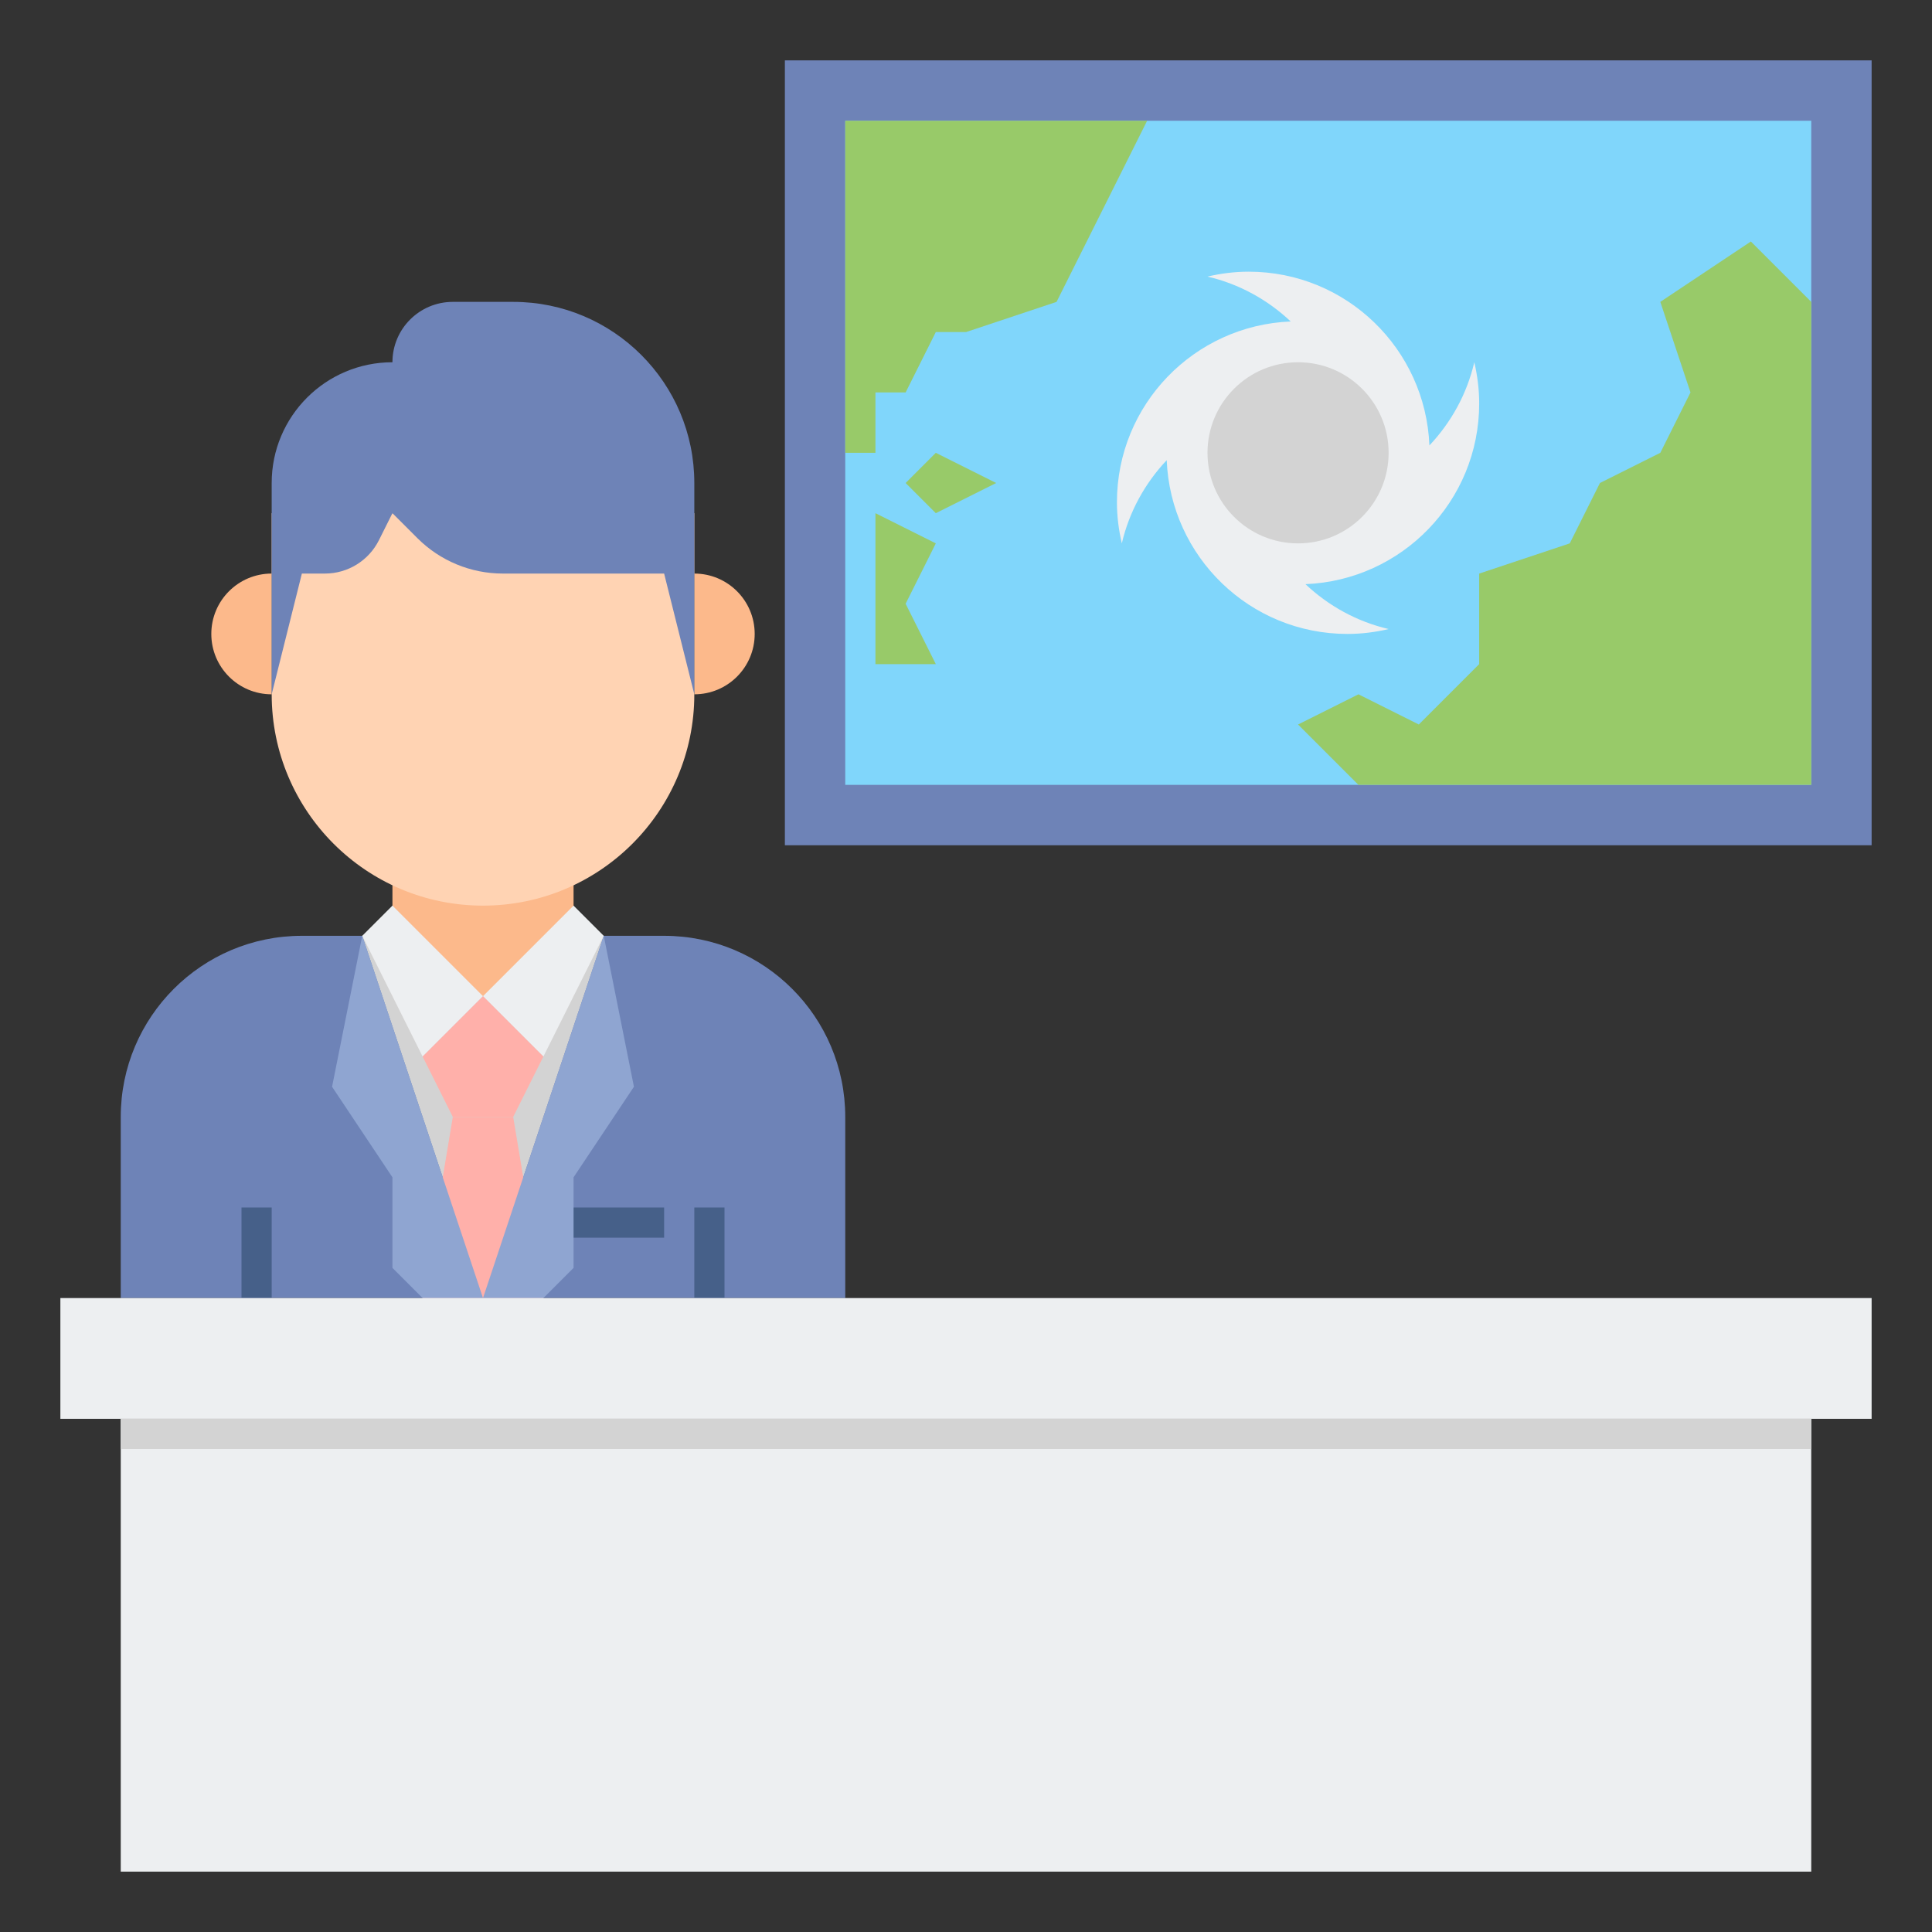 <svg id="Layer_2" enable-background="new 0 0 64 64" height="512" viewBox="0 0 64 64" width="512" xmlns="http://www.w3.org/2000/svg"><rect x="0" y="0" width="64" height="64" fill="#333333" stroke="none"/><path d="m28 43h-24v-6c0-3.314 2.686-6 6-6h12c3.314 0 6 2.686 6 6z" fill="#6e83b7"/><path d="m18 40h4v1h-4z" fill="#466089"/><path d="m20 31-4 12-4-12z" fill="#d3d3d3"/><path d="m19 33h-3-3v-4h6z" fill="#fcb98b"/><path d="m23 23c0 3.866-3.134 7-7 7s-7-3.134-7-7v-6h14z" fill="#ffd3b3"/><path d="m23 23c1.105 0 2-.895 2-2s-.895-2-2-2z" fill="#fcb98b"/><path d="m9 23c-1.105 0-2-.895-2-2s.895-2 2-2z" fill="#fcb98b"/><path d="m17 10h-2c-1.105 0-2 .895-2 2-2.209 0-4 1.791-4 4v3 4l1-4h.764c.758 0 1.45-.428 1.789-1.106l.447-.894.828.828c.75.75 1.768 1.172 2.828 1.172h5.344l1 4v-4-3c0-3.314-2.686-6-6-6z" fill="#6e83b7"/><path d="m13 30 3 3-2 2-2-4z" fill="#edeff1"/><path d="m19 30-3 3 2 2 2-4z" fill="#edeff1"/><path d="m16 37h1l1-2-2-2-2 2 1 2z" fill="#ffb0aa"/><path d="m15 37-1 6h2 2l-1-6z" fill="#ffb0aa"/><path d="m20 31-4 12h2l1-1v-3l2-3z" fill="#8fa5d1"/><path d="m12 31 4 12h-2l-1-1v-3l-2-3z" fill="#8fa5d1"/><path d="m23 40h1v3h-1z" fill="#466089"/><path d="m8 40h1v3h-1z" fill="#466089"/><path d="m26 2h36v26h-36z" fill="#6e83b7"/><path d="m28 4h32v22h-32z" fill="#80d6fb"/><path d="m2 43h60v4h-60z" fill="#edeff1"/><path d="m4 47h56v15h-56z" fill="#edeff1"/><path d="m4 47h56v1h-56z" fill="#d3d3d3"/><path d="m38 4-3 6-3 1h-1l-1 2h-1v2h-1v-11z" fill="#98ca69"/><path d="m49 13.364c0-.47-.059-.925-.162-1.364-.245 1.053-.77 1.996-1.487 2.756-.129-3.2-2.756-5.756-5.987-5.756-.47 0-.925.059-1.364.162 1.053.245 1.996.77 2.756 1.487-3.2.129-5.756 2.756-5.756 5.987 0 .47.059.925.162 1.364.245-1.053.77-1.996 1.487-2.756.129 3.2 2.756 5.756 5.988 5.756.47 0 .925-.059 1.364-.162-1.053-.245-1.996-.77-2.756-1.487 3.199-.129 5.755-2.756 5.755-5.987z" fill="#edeff1"/><circle cx="43" cy="15" fill="#d3d3d3" r="3"/><g fill="#98ca69"><path d="m31 15 2 1-2 1-1-1z"/><path d="m29 17 2 1-1 2 1 2h-2z"/><path d="m45 26-2-2 2-1 2 1 2-2v-3l3-1 1-2 2-1 1-2-1-3 3-2 2 2v16z"/></g></svg>